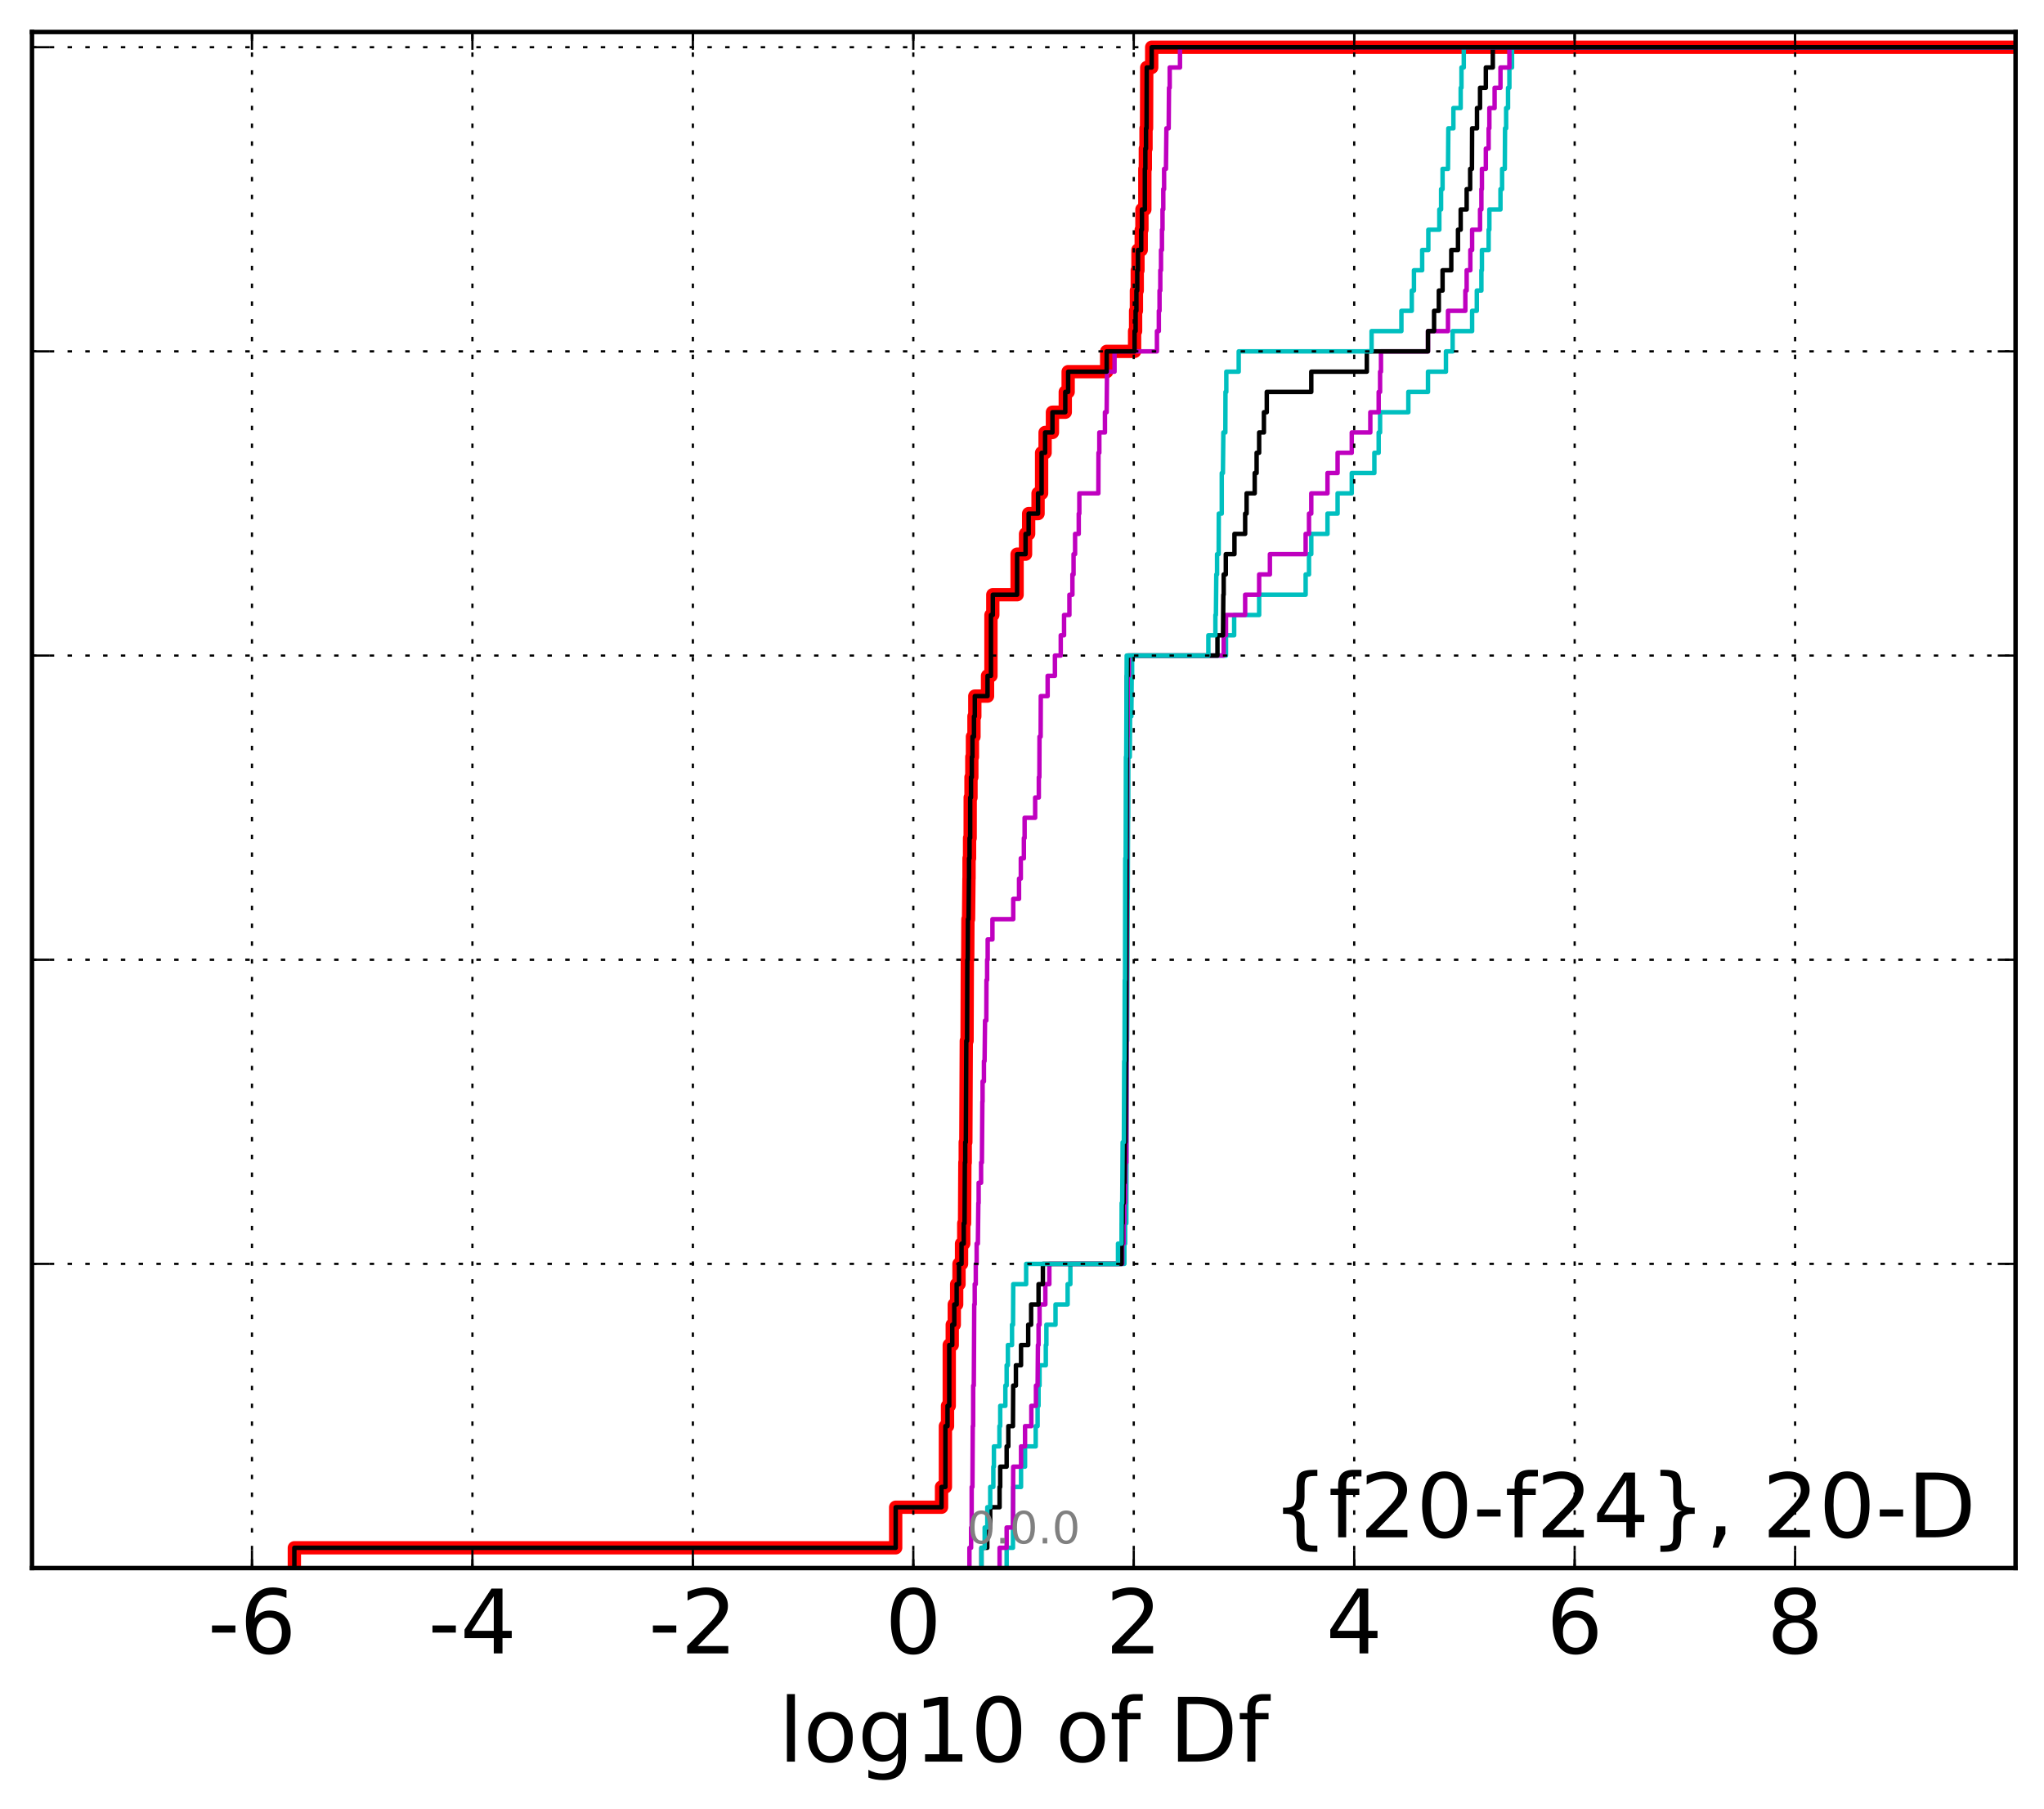 <?xml version="1.0" encoding="utf-8" standalone="no"?>
<!DOCTYPE svg PUBLIC "-//W3C//DTD SVG 1.1//EN"
  "http://www.w3.org/Graphics/SVG/1.1/DTD/svg11.dtd">
<!-- Created with matplotlib (http://matplotlib.org/) -->
<svg height="407pt" version="1.1" viewBox="0 0 460 407" width="460pt" xmlns="http://www.w3.org/2000/svg" xmlns:xlink="http://www.w3.org/1999/xlink">
 <defs>
  <style type="text/css">
*{stroke-linecap:butt;stroke-linejoin:round;stroke-miterlimit:100000;}
  </style>
 </defs>
 <g id="figure_1">
  <g id="patch_1">
   <path d="M 0 407.712 
L 460.8 407.712 
L 460.8 0 
L 0 0 
z
" style="fill:#ffffff;"/>
  </g>
  <g id="axes_1">
   <g id="patch_2">
    <path d="M 7.2 352.8 
L 453.6 352.8 
L 453.6 7.2 
L 7.2 7.2 
z
" style="fill:#ffffff;"/>
   </g>
   <g id="line2d_1">
    <path clip-path="url(#p44a73c6974)" d="M 66.244 352.8 
L 66.244 348.238 
L 201.572 348.238 
L 201.572 339.113 
L 211.891 339.113 
L 211.891 334.55 
L 212.763 334.55 
L 212.763 320.863 
L 213.239 320.863 
L 213.239 316.301 
L 213.629 316.301 
L 213.629 302.614 
L 214.304 302.614 
L 214.304 298.051 
L 214.759 298.051 
L 214.759 293.489 
L 215.295 293.489 
L 215.295 288.927 
L 215.824 288.927 
L 215.824 284.364 
L 216.394 284.364 
L 216.394 279.802 
L 216.891 279.802 
L 216.891 275.24 
L 217.071 275.24 
L 217.143 261.552 
L 217.225 261.552 
L 217.225 256.99 
L 217.36 256.99 
L 217.464 234.178 
L 217.635 234.178 
L 217.699 215.929 
L 217.787 215.929 
L 217.834 206.804 
L 217.969 206.804 
L 218.061 197.679 
L 218.082 197.679 
L 218.082 193.117 
L 218.198 193.117 
L 218.198 188.554 
L 218.334 188.554 
L 218.343 179.43 
L 218.523 179.43 
L 218.523 174.867 
L 218.709 174.867 
L 218.709 170.305 
L 218.848 170.305 
L 218.848 165.743 
L 219.191 165.743 
L 219.191 161.18 
L 219.38 161.18 
L 219.38 156.618 
L 222.244 156.618 
L 222.244 152.055 
L 223.013 152.055 
L 223.014 138.368 
L 223.431 138.368 
L 223.431 133.806 
L 228.899 133.806 
L 228.899 124.681 
L 230.799 124.681 
L 230.799 120.119 
L 231.496 120.119 
L 231.496 115.556 
L 233.613 115.556 
L 233.613 110.994 
L 234.412 110.994 
L 234.412 101.869 
L 235.197 101.869 
L 235.197 97.307 
L 236.85 97.307 
L 236.85 92.745 
L 239.738 92.745 
L 239.738 88.182 
L 240.387 88.182 
L 240.387 83.62 
L 249.058 83.62 
L 249.058 79.057 
L 255.338 79.057 
L 255.338 74.495 
L 255.565 74.495 
L 255.565 69.933 
L 255.746 69.933 
L 255.746 65.37 
L 255.937 65.37 
L 255.937 60.808 
L 256.1 60.808 
L 256.1 56.246 
L 256.829 56.246 
L 256.829 51.683 
L 256.991 51.683 
L 256.991 47.121 
L 257.643 47.121 
L 257.647 37.996 
L 257.755 37.996 
L 257.755 33.434 
L 257.911 33.434 
L 257.911 28.871 
L 258.032 28.871 
L 258.072 15.184 
L 259.189 15.184 
L 259.189 10.622 
L 259.189 10.622 
L 453.6 10.622 
L 453.6 10.622 
" style="fill:none;stroke:#ff0000;stroke-linecap:square;stroke-width:3.0;"/>
   </g>
   <g id="line2d_2">
    <path clip-path="url(#p44a73c6974)" d="M 226.543 352.8 
L 226.543 348.238 
L 227.965 348.238 
L 228.02 334.55 
L 229.783 334.55 
L 229.783 329.988 
L 230.685 329.988 
L 230.685 325.426 
L 233.084 325.426 
L 233.084 320.863 
L 233.511 320.863 
L 233.511 316.301 
L 233.726 316.301 
L 233.726 311.739 
L 233.951 311.739 
L 233.951 307.176 
L 235.358 307.176 
L 235.358 302.614 
L 235.49 302.614 
L 235.49 298.051 
L 237.544 298.051 
L 237.544 293.489 
L 240.269 293.489 
L 240.269 288.927 
L 240.884 288.927 
L 240.884 284.364 
L 253.04 284.364 
L 253.04 279.802 
L 253.21 279.802 
L 253.21 275.24 
L 253.478 275.24 
L 253.564 234.178 
L 253.66 234.178 
L 253.771 202.242 
L 253.793 202.242 
L 253.869 183.992 
L 253.908 183.992 
L 253.93 170.305 
L 254.257 170.305 
L 254.325 161.18 
L 254.611 161.18 
L 254.688 152.055 
L 254.783 152.055 
L 254.783 147.493 
L 275.912 147.493 
L 275.912 142.931 
L 277.749 142.931 
L 277.749 138.368 
L 283.369 138.368 
L 283.369 133.806 
L 293.833 133.806 
L 293.833 129.244 
L 294.59 129.244 
L 294.59 124.681 
L 295.102 124.681 
L 295.102 120.119 
L 298.753 120.119 
L 298.753 115.556 
L 301.023 115.556 
L 301.023 110.994 
L 304.213 110.994 
L 304.213 106.432 
L 309.299 106.432 
L 309.299 101.869 
L 310.269 101.869 
L 310.269 97.307 
L 310.587 97.307 
L 310.587 92.745 
L 316.945 92.745 
L 316.945 88.182 
L 321.367 88.182 
L 321.367 83.62 
L 325.408 83.62 
L 325.408 79.057 
L 326.915 79.057 
L 326.915 74.495 
L 331.298 74.495 
L 331.298 69.933 
L 332.354 69.933 
L 332.354 65.37 
L 333.387 65.37 
L 333.387 60.808 
L 333.505 60.808 
L 333.505 56.246 
L 335.016 56.246 
L 335.016 51.683 
L 335.18 51.683 
L 335.18 47.121 
L 337.681 47.121 
L 337.681 42.558 
L 338.046 42.558 
L 338.046 37.996 
L 338.655 37.996 
L 338.71 28.871 
L 338.955 28.871 
L 338.955 24.309 
L 339.384 24.309 
L 339.384 19.747 
L 339.687 19.747 
L 339.687 15.184 
L 340.281 15.184 
L 340.281 10.622 
L 340.281 10.622 
L 453.6 10.622 
L 453.6 10.622 
" style="fill:none;stroke:#00bfbf;stroke-linecap:square;"/>
   </g>
   <g id="line2d_3">
    <path clip-path="url(#p44a73c6974)" d="M 224.957 352.8 
L 224.957 348.238 
L 226.543 348.238 
L 226.543 343.675 
L 227.965 343.675 
L 228.02 329.988 
L 229.783 329.988 
L 229.783 325.426 
L 230.685 325.426 
L 230.685 320.863 
L 232.1 320.863 
L 232.1 316.301 
L 233.138 316.301 
L 233.138 311.739 
L 233.511 311.739 
L 233.584 302.614 
L 233.726 302.614 
L 233.726 298.051 
L 233.951 298.051 
L 233.951 293.489 
L 235.255 293.489 
L 235.255 288.927 
L 236.155 288.927 
L 236.155 284.364 
L 252.552 284.364 
L 252.552 279.802 
L 252.877 279.802 
L 252.877 275.24 
L 253.04 275.24 
L 253.04 270.677 
L 253.21 270.677 
L 253.282 261.552 
L 253.478 261.552 
L 253.582 206.804 
L 253.596 206.804 
L 253.704 165.743 
L 253.748 165.743 
L 253.787 152.055 
L 254.047 152.055 
L 254.047 147.493 
L 275.389 147.493 
L 275.389 142.931 
L 275.912 142.931 
L 275.912 138.368 
L 280.221 138.368 
L 280.221 133.806 
L 283.369 133.806 
L 283.369 129.244 
L 285.788 129.244 
L 285.788 124.681 
L 293.833 124.681 
L 293.833 120.119 
L 294.59 120.119 
L 294.59 115.556 
L 295.102 115.556 
L 295.102 110.994 
L 298.753 110.994 
L 298.753 106.432 
L 301.023 106.432 
L 301.023 101.869 
L 304.213 101.869 
L 304.213 97.307 
L 308.39 97.307 
L 308.39 92.745 
L 310.269 92.745 
L 310.269 88.182 
L 310.587 88.182 
L 310.587 83.62 
L 310.789 83.62 
L 310.789 79.057 
L 321.367 79.057 
L 321.367 74.495 
L 325.87 74.495 
L 325.87 69.933 
L 329.775 69.933 
L 329.775 65.37 
L 330.071 65.37 
L 330.071 60.808 
L 330.897 60.808 
L 330.897 56.246 
L 331.298 56.246 
L 331.298 51.683 
L 333.081 51.683 
L 333.081 47.121 
L 333.387 47.121 
L 333.387 42.558 
L 333.505 42.558 
L 333.505 37.996 
L 334.386 37.996 
L 334.386 33.434 
L 335.016 33.434 
L 335.016 28.871 
L 335.18 28.871 
L 335.18 24.309 
L 336.361 24.309 
L 336.361 19.747 
L 337.681 19.747 
L 337.681 15.184 
L 339.687 15.184 
L 339.687 10.622 
L 339.687 10.622 
L 453.6 10.622 
L 453.6 10.622 
" style="fill:none;stroke:#bf00bf;stroke-linecap:square;"/>
   </g>
   <g id="line2d_4">
    <path clip-path="url(#p44a73c6974)" d="M 220.879 352.8 
L 220.879 348.238 
L 222.192 348.238 
L 222.192 343.675 
L 222.848 343.675 
L 222.848 339.113 
L 224.957 339.113 
L 224.957 334.55 
L 225.101 334.55 
L 225.101 329.988 
L 226.543 329.988 
L 226.543 325.426 
L 226.926 325.426 
L 226.926 320.863 
L 227.965 320.863 
L 228.02 311.739 
L 228.629 311.739 
L 228.629 307.176 
L 229.783 307.176 
L 229.783 302.614 
L 231.398 302.614 
L 231.398 298.051 
L 232.054 298.051 
L 232.054 293.489 
L 233.726 293.489 
L 233.726 288.927 
L 234.701 288.927 
L 234.701 284.364 
L 252.401 284.364 
L 252.401 279.802 
L 252.552 279.802 
L 252.552 275.24 
L 252.67 275.24 
L 252.67 270.677 
L 252.877 270.677 
L 252.877 266.115 
L 253.04 266.115 
L 253.143 256.99 
L 253.27 256.99 
L 253.377 238.741 
L 253.434 238.741 
L 253.54 188.554 
L 253.547 188.554 
L 253.604 152.055 
L 253.774 152.055 
L 253.774 147.493 
L 273.988 147.493 
L 273.988 142.931 
L 275.237 142.931 
L 275.314 133.806 
L 275.389 133.806 
L 275.389 129.244 
L 275.867 129.244 
L 275.867 124.681 
L 277.811 124.681 
L 277.811 120.119 
L 280.221 120.119 
L 280.221 115.556 
L 280.546 115.556 
L 280.546 110.994 
L 282.37 110.994 
L 282.37 106.432 
L 282.799 106.432 
L 282.799 101.869 
L 283.369 101.869 
L 283.369 97.307 
L 284.443 97.307 
L 284.443 92.745 
L 285.085 92.745 
L 285.085 88.182 
L 295.102 88.182 
L 295.102 83.62 
L 307.6 83.62 
L 307.6 79.057 
L 321.367 79.057 
L 321.367 74.495 
L 322.736 74.495 
L 322.736 69.933 
L 323.807 69.933 
L 323.807 65.37 
L 324.648 65.37 
L 324.648 60.808 
L 326.607 60.808 
L 326.607 56.246 
L 328.118 56.246 
L 328.118 51.683 
L 328.726 51.683 
L 328.726 47.121 
L 330.071 47.121 
L 330.071 42.558 
L 330.857 42.558 
L 330.857 37.996 
L 331.259 37.996 
L 331.298 28.871 
L 332.395 28.871 
L 332.395 24.309 
L 333.081 24.309 
L 333.081 19.747 
L 334.386 19.747 
L 334.386 15.184 
L 335.956 15.184 
L 335.956 10.622 
L 335.956 10.622 
L 453.6 10.622 
L 453.6 10.622 
" style="fill:none;stroke:#000000;stroke-linecap:square;"/>
   </g>
   <g id="line2d_5">
    <path clip-path="url(#p44a73c6974)" d="M 220.879 352.8 
L 220.879 348.238 
L 221.6 348.238 
L 221.6 343.675 
L 222.192 343.675 
L 222.192 339.113 
L 222.848 339.113 
L 222.848 334.55 
L 223.549 334.55 
L 223.549 329.988 
L 223.68 329.988 
L 223.68 325.426 
L 224.919 325.426 
L 224.919 320.863 
L 225.101 320.863 
L 225.101 316.301 
L 226.258 316.301 
L 226.258 311.739 
L 226.543 311.739 
L 226.543 307.176 
L 226.823 307.176 
L 226.823 302.614 
L 227.756 302.614 
L 227.756 298.051 
L 227.983 298.051 
L 228.031 288.927 
L 230.933 288.927 
L 230.933 284.364 
L 251.604 284.364 
L 251.604 279.802 
L 252.401 279.802 
L 252.428 270.677 
L 252.552 270.677 
L 252.649 256.99 
L 252.924 256.99 
L 253.001 238.741 
L 253.065 238.741 
L 253.123 220.491 
L 253.182 220.491 
L 253.24 193.117 
L 253.332 193.117 
L 253.384 170.305 
L 253.456 170.305 
L 253.559 147.493 
L 271.94 147.493 
L 271.94 142.931 
L 273.525 142.931 
L 273.525 138.368 
L 273.639 138.368 
L 273.728 129.244 
L 273.9 129.244 
L 273.9 124.681 
L 274.259 124.681 
L 274.288 115.556 
L 274.954 115.556 
L 274.955 106.432 
L 275.218 106.432 
L 275.314 97.307 
L 275.763 97.307 
L 275.794 88.182 
L 275.98 88.182 
L 275.98 83.62 
L 278.768 83.62 
L 278.768 79.057 
L 308.673 79.057 
L 308.673 74.495 
L 315.385 74.495 
L 315.385 69.933 
L 317.72 69.933 
L 317.72 65.37 
L 318.209 65.37 
L 318.209 60.808 
L 320.056 60.808 
L 320.056 56.246 
L 321.446 56.246 
L 321.446 51.683 
L 323.919 51.683 
L 323.919 47.121 
L 324.315 47.121 
L 324.315 42.558 
L 324.648 42.558 
L 324.648 37.996 
L 325.873 37.996 
L 325.945 28.871 
L 327.085 28.871 
L 327.085 24.309 
L 328.726 24.309 
L 328.726 19.747 
L 328.903 19.747 
L 328.903 15.184 
L 329.422 15.184 
L 329.422 10.622 
L 329.422 10.622 
L 453.6 10.622 
L 453.6 10.622 
" style="fill:none;stroke:#00bfbf;stroke-linecap:square;"/>
   </g>
   <g id="line2d_6">
    <path clip-path="url(#p44a73c6974)" d="M 218.168 352.8 
L 218.168 348.238 
L 218.544 348.238 
L 218.544 343.675 
L 218.673 343.675 
L 218.677 334.55 
L 218.848 334.55 
L 218.918 320.863 
L 219.002 320.863 
L 219.016 311.739 
L 219.154 311.739 
L 219.251 293.489 
L 219.36 293.489 
L 219.36 288.927 
L 219.597 288.927 
L 219.597 284.364 
L 219.793 284.364 
L 219.793 279.802 
L 220.068 279.802 
L 220.175 270.677 
L 220.243 270.677 
L 220.243 266.115 
L 220.793 266.115 
L 220.793 261.552 
L 220.975 261.552 
L 221.082 247.865 
L 221.129 247.865 
L 221.129 243.303 
L 221.433 243.303 
L 221.433 238.741 
L 221.577 238.741 
L 221.683 229.616 
L 221.97 229.616 
L 222.003 220.491 
L 222.152 220.491 
L 222.152 215.929 
L 222.275 215.929 
L 222.275 211.366 
L 223.346 211.366 
L 223.346 206.804 
L 228.031 206.804 
L 228.031 202.242 
L 229.332 202.242 
L 229.332 197.679 
L 229.733 197.679 
L 229.733 193.117 
L 230.421 193.117 
L 230.421 188.554 
L 230.588 188.554 
L 230.588 183.992 
L 232.961 183.992 
L 232.961 179.43 
L 233.786 179.43 
L 233.786 174.867 
L 233.909 174.867 
L 233.937 165.743 
L 234.196 165.743 
L 234.23 156.618 
L 235.771 156.618 
L 235.771 152.055 
L 237.407 152.055 
L 237.407 147.493 
L 238.719 147.493 
L 238.719 142.931 
L 239.465 142.931 
L 239.465 138.368 
L 240.67 138.368 
L 240.67 133.806 
L 241.346 133.806 
L 241.346 129.244 
L 241.603 129.244 
L 241.603 124.681 
L 241.946 124.681 
L 241.946 120.119 
L 242.77 120.119 
L 242.77 115.556 
L 242.903 115.556 
L 242.903 110.994 
L 247.185 110.994 
L 247.212 101.869 
L 247.403 101.869 
L 247.403 97.307 
L 248.666 97.307 
L 248.666 92.745 
L 249.049 92.745 
L 249.136 83.62 
L 250.824 83.62 
L 250.824 79.057 
L 260.368 79.057 
L 260.368 74.495 
L 260.794 74.495 
L 260.794 69.933 
L 260.954 69.933 
L 260.954 65.37 
L 261.126 65.37 
L 261.126 60.808 
L 261.286 60.808 
L 261.286 56.246 
L 261.498 56.246 
L 261.498 51.683 
L 261.625 51.683 
L 261.625 47.121 
L 261.795 47.121 
L 261.795 42.558 
L 261.981 42.558 
L 261.981 37.996 
L 262.396 37.996 
L 262.501 28.871 
L 263.011 28.871 
L 263.083 19.747 
L 263.238 19.747 
L 263.238 15.184 
L 265.556 15.184 
L 265.556 10.622 
L 265.556 10.622 
L 453.6 10.622 
L 453.6 10.622 
" style="fill:none;stroke:#bf00bf;stroke-linecap:square;"/>
   </g>
   <g id="line2d_7">
    <path clip-path="url(#p44a73c6974)" d="M 66.244 352.8 
L 66.244 348.238 
L 201.572 348.238 
L 201.572 339.113 
L 211.891 339.113 
L 211.891 334.55 
L 212.763 334.55 
L 212.763 320.863 
L 213.239 320.863 
L 213.239 316.301 
L 213.629 316.301 
L 213.629 302.614 
L 214.304 302.614 
L 214.304 298.051 
L 214.759 298.051 
L 214.759 293.489 
L 215.295 293.489 
L 215.295 288.927 
L 215.824 288.927 
L 215.824 284.364 
L 216.394 284.364 
L 216.394 279.802 
L 216.891 279.802 
L 216.891 275.24 
L 217.071 275.24 
L 217.143 261.552 
L 217.225 261.552 
L 217.225 256.99 
L 217.36 256.99 
L 217.464 234.178 
L 217.635 234.178 
L 217.699 215.929 
L 217.787 215.929 
L 217.834 206.804 
L 217.969 206.804 
L 218.061 197.679 
L 218.082 197.679 
L 218.082 193.117 
L 218.198 193.117 
L 218.198 188.554 
L 218.334 188.554 
L 218.343 179.43 
L 218.523 179.43 
L 218.523 174.867 
L 218.709 174.867 
L 218.709 170.305 
L 218.848 170.305 
L 218.848 165.743 
L 219.191 165.743 
L 219.191 161.18 
L 219.38 161.18 
L 219.38 156.618 
L 222.244 156.618 
L 222.244 152.055 
L 223.013 152.055 
L 223.014 138.368 
L 223.431 138.368 
L 223.431 133.806 
L 228.899 133.806 
L 228.899 124.681 
L 230.799 124.681 
L 230.799 120.119 
L 231.496 120.119 
L 231.496 115.556 
L 233.613 115.556 
L 233.613 110.994 
L 234.412 110.994 
L 234.412 101.869 
L 235.197 101.869 
L 235.197 97.307 
L 236.85 97.307 
L 236.85 92.745 
L 239.738 92.745 
L 239.738 88.182 
L 240.387 88.182 
L 240.387 83.62 
L 249.058 83.62 
L 249.058 79.057 
L 255.338 79.057 
L 255.338 74.495 
L 255.565 74.495 
L 255.565 69.933 
L 255.746 69.933 
L 255.746 65.37 
L 255.937 65.37 
L 255.937 60.808 
L 256.1 60.808 
L 256.1 56.246 
L 256.829 56.246 
L 256.829 51.683 
L 256.991 51.683 
L 256.991 47.121 
L 257.643 47.121 
L 257.647 37.996 
L 257.755 37.996 
L 257.755 33.434 
L 257.911 33.434 
L 257.911 28.871 
L 258.032 28.871 
L 258.072 15.184 
L 259.189 15.184 
L 259.189 10.622 
L 259.189 10.622 
L 453.6 10.622 
L 453.6 10.622 
" style="fill:none;stroke:#000000;stroke-linecap:square;"/>
   </g>
   <g id="patch_3">
    <path d="M 7.2 7.2 
L 453.6 7.2 
" style="fill:none;stroke:#000000;stroke-linecap:square;stroke-linejoin:miter;"/>
   </g>
   <g id="patch_4">
    <path d="M 453.6 352.8 
L 453.6 7.2 
" style="fill:none;stroke:#000000;stroke-linecap:square;stroke-linejoin:miter;"/>
   </g>
   <g id="patch_5">
    <path d="M 7.2 352.8 
L 453.6 352.8 
" style="fill:none;stroke:#000000;stroke-linecap:square;stroke-linejoin:miter;"/>
   </g>
   <g id="patch_6">
    <path d="M 7.2 352.8 
L 7.2 7.2 
" style="fill:none;stroke:#000000;stroke-linecap:square;stroke-linejoin:miter;"/>
   </g>
   <g id="matplotlib.axis_1">
    <g id="xtick_1"/>
    <g id="xtick_2">
     <g id="line2d_8">
      <path clip-path="url(#p44a73c6974)" d="M 56.705 352.8 
L 56.705 7.2 
" style="fill:none;stroke:#000000;stroke-dasharray:1,3;stroke-dashoffset:0.0;stroke-width:0.5;"/>
     </g>
     <g id="line2d_9">
      <defs>
       <path d="M 0 0 
L 0 -4 
" id="m70f11f0ea7" style="stroke:#000000;stroke-width:0.5;"/>
      </defs>
      <g>
       <use style="stroke:#000000;stroke-width:0.5;" x="56.705" xlink:href="#m70f11f0ea7" y="352.8"/>
      </g>
     </g>
     <g id="line2d_10">
      <defs>
       <path d="M 0 0 
L 0 4 
" id="mdf814f117e" style="stroke:#000000;stroke-width:0.5;"/>
      </defs>
      <g>
       <use style="stroke:#000000;stroke-width:0.5;" x="56.705" xlink:href="#mdf814f117e" y="7.2"/>
      </g>
     </g>
     <g id="text_1">
      <!-- -6 -->
      <defs>
       <path d="M 33.016 40.375 
Q 26.375 40.375 22.484 35.828 
Q 18.609 31.297 18.609 23.391 
Q 18.609 15.531 22.484 10.953 
Q 26.375 6.391 33.016 6.391 
Q 39.656 6.391 43.531 10.953 
Q 47.406 15.531 47.406 23.391 
Q 47.406 31.297 43.531 35.828 
Q 39.656 40.375 33.016 40.375 
M 52.594 71.297 
L 52.594 62.312 
Q 48.875 64.062 45.094 64.984 
Q 41.312 65.922 37.594 65.922 
Q 27.828 65.922 22.672 59.328 
Q 17.531 52.734 16.797 39.406 
Q 19.672 43.656 24.016 45.922 
Q 28.375 48.188 33.594 48.188 
Q 44.578 48.188 50.953 41.516 
Q 57.328 34.859 57.328 23.391 
Q 57.328 12.156 50.688 5.359 
Q 44.047 -1.422 33.016 -1.422 
Q 20.359 -1.422 13.672 8.266 
Q 6.984 17.969 6.984 36.375 
Q 6.984 53.656 15.188 63.938 
Q 23.391 74.219 37.203 74.219 
Q 40.922 74.219 44.703 73.484 
Q 48.484 72.75 52.594 71.297 
" id="BitstreamVeraSans-Roman-36"/>
       <path d="M 4.891 31.391 
L 31.203 31.391 
L 31.203 23.391 
L 4.891 23.391 
z
" id="BitstreamVeraSans-Roman-2d"/>
      </defs>
      <g transform="translate(46.734 371.997)scale(0.2 -0.2)">
       <use xlink:href="#BitstreamVeraSans-Roman-2d"/>
       <use x="36.084" xlink:href="#BitstreamVeraSans-Roman-36"/>
      </g>
     </g>
    </g>
    <g id="xtick_3">
     <g id="line2d_11">
      <path clip-path="url(#p44a73c6974)" d="M 106.317 352.8 
L 106.317 7.2 
" style="fill:none;stroke:#000000;stroke-dasharray:1,3;stroke-dashoffset:0.0;stroke-width:0.5;"/>
     </g>
     <g id="line2d_12">
      <g>
       <use style="stroke:#000000;stroke-width:0.5;" x="106.317" xlink:href="#m70f11f0ea7" y="352.8"/>
      </g>
     </g>
     <g id="line2d_13">
      <g>
       <use style="stroke:#000000;stroke-width:0.5;" x="106.317" xlink:href="#mdf814f117e" y="7.2"/>
      </g>
     </g>
     <g id="text_2">
      <!-- -4 -->
      <defs>
       <path d="M 37.797 64.312 
L 12.891 25.391 
L 37.797 25.391 
z
M 35.203 72.906 
L 47.609 72.906 
L 47.609 25.391 
L 58.016 25.391 
L 58.016 17.188 
L 47.609 17.188 
L 47.609 0 
L 37.797 0 
L 37.797 17.188 
L 4.891 17.188 
L 4.891 26.703 
z
" id="BitstreamVeraSans-Roman-34"/>
      </defs>
      <g transform="translate(96.346 371.997)scale(0.2 -0.2)">
       <use xlink:href="#BitstreamVeraSans-Roman-2d"/>
       <use x="36.084" xlink:href="#BitstreamVeraSans-Roman-34"/>
      </g>
     </g>
    </g>
    <g id="xtick_4">
     <g id="line2d_14">
      <path clip-path="url(#p44a73c6974)" d="M 155.929 352.8 
L 155.929 7.2 
" style="fill:none;stroke:#000000;stroke-dasharray:1,3;stroke-dashoffset:0.0;stroke-width:0.5;"/>
     </g>
     <g id="line2d_15">
      <g>
       <use style="stroke:#000000;stroke-width:0.5;" x="155.929" xlink:href="#m70f11f0ea7" y="352.8"/>
      </g>
     </g>
     <g id="line2d_16">
      <g>
       <use style="stroke:#000000;stroke-width:0.5;" x="155.929" xlink:href="#mdf814f117e" y="7.2"/>
      </g>
     </g>
     <g id="text_3">
      <!-- -2 -->
      <defs>
       <path d="M 19.188 8.297 
L 53.609 8.297 
L 53.609 0 
L 7.328 0 
L 7.328 8.297 
Q 12.938 14.109 22.625 23.891 
Q 32.328 33.688 34.812 36.531 
Q 39.547 41.844 41.422 45.531 
Q 43.312 49.219 43.312 52.781 
Q 43.312 58.594 39.234 62.25 
Q 35.156 65.922 28.609 65.922 
Q 23.969 65.922 18.812 64.312 
Q 13.672 62.703 7.812 59.422 
L 7.812 69.391 
Q 13.766 71.781 18.938 73 
Q 24.125 74.219 28.422 74.219 
Q 39.75 74.219 46.484 68.547 
Q 53.219 62.891 53.219 53.422 
Q 53.219 48.922 51.531 44.891 
Q 49.859 40.875 45.406 35.406 
Q 44.188 33.984 37.641 27.219 
Q 31.109 20.453 19.188 8.297 
" id="BitstreamVeraSans-Roman-32"/>
      </defs>
      <g transform="translate(145.958 371.997)scale(0.2 -0.2)">
       <use xlink:href="#BitstreamVeraSans-Roman-2d"/>
       <use x="36.084" xlink:href="#BitstreamVeraSans-Roman-32"/>
      </g>
     </g>
    </g>
    <g id="xtick_5">
     <g id="line2d_17">
      <path clip-path="url(#p44a73c6974)" d="M 205.54 352.8 
L 205.54 7.2 
" style="fill:none;stroke:#000000;stroke-dasharray:1,3;stroke-dashoffset:0.0;stroke-width:0.5;"/>
     </g>
     <g id="line2d_18">
      <g>
       <use style="stroke:#000000;stroke-width:0.5;" x="205.54" xlink:href="#m70f11f0ea7" y="352.8"/>
      </g>
     </g>
     <g id="line2d_19">
      <g>
       <use style="stroke:#000000;stroke-width:0.5;" x="205.54" xlink:href="#mdf814f117e" y="7.2"/>
      </g>
     </g>
     <g id="text_4">
      <!-- 0 -->
      <defs>
       <path d="M 31.781 66.406 
Q 24.172 66.406 20.328 58.906 
Q 16.5 51.422 16.5 36.375 
Q 16.5 21.391 20.328 13.891 
Q 24.172 6.391 31.781 6.391 
Q 39.453 6.391 43.281 13.891 
Q 47.125 21.391 47.125 36.375 
Q 47.125 51.422 43.281 58.906 
Q 39.453 66.406 31.781 66.406 
M 31.781 74.219 
Q 44.047 74.219 50.516 64.516 
Q 56.984 54.828 56.984 36.375 
Q 56.984 17.969 50.516 8.266 
Q 44.047 -1.422 31.781 -1.422 
Q 19.531 -1.422 13.062 8.266 
Q 6.594 17.969 6.594 36.375 
Q 6.594 54.828 13.062 64.516 
Q 19.531 74.219 31.781 74.219 
" id="BitstreamVeraSans-Roman-30"/>
      </defs>
      <g transform="translate(199.178 371.997)scale(0.2 -0.2)">
       <use xlink:href="#BitstreamVeraSans-Roman-30"/>
      </g>
     </g>
    </g>
    <g id="xtick_6">
     <g id="line2d_20">
      <path clip-path="url(#p44a73c6974)" d="M 255.152 352.8 
L 255.152 7.2 
" style="fill:none;stroke:#000000;stroke-dasharray:1,3;stroke-dashoffset:0.0;stroke-width:0.5;"/>
     </g>
     <g id="line2d_21">
      <g>
       <use style="stroke:#000000;stroke-width:0.5;" x="255.152" xlink:href="#m70f11f0ea7" y="352.8"/>
      </g>
     </g>
     <g id="line2d_22">
      <g>
       <use style="stroke:#000000;stroke-width:0.5;" x="255.152" xlink:href="#mdf814f117e" y="7.2"/>
      </g>
     </g>
     <g id="text_5">
      <!-- 2 -->
      <g transform="translate(248.79 371.997)scale(0.2 -0.2)">
       <use xlink:href="#BitstreamVeraSans-Roman-32"/>
      </g>
     </g>
    </g>
    <g id="xtick_7">
     <g id="line2d_23">
      <path clip-path="url(#p44a73c6974)" d="M 304.764 352.8 
L 304.764 7.2 
" style="fill:none;stroke:#000000;stroke-dasharray:1,3;stroke-dashoffset:0.0;stroke-width:0.5;"/>
     </g>
     <g id="line2d_24">
      <g>
       <use style="stroke:#000000;stroke-width:0.5;" x="304.764" xlink:href="#m70f11f0ea7" y="352.8"/>
      </g>
     </g>
     <g id="line2d_25">
      <g>
       <use style="stroke:#000000;stroke-width:0.5;" x="304.764" xlink:href="#mdf814f117e" y="7.2"/>
      </g>
     </g>
     <g id="text_6">
      <!-- 4 -->
      <g transform="translate(298.402 371.997)scale(0.2 -0.2)">
       <use xlink:href="#BitstreamVeraSans-Roman-34"/>
      </g>
     </g>
    </g>
    <g id="xtick_8">
     <g id="line2d_26">
      <path clip-path="url(#p44a73c6974)" d="M 354.376 352.8 
L 354.376 7.2 
" style="fill:none;stroke:#000000;stroke-dasharray:1,3;stroke-dashoffset:0.0;stroke-width:0.5;"/>
     </g>
     <g id="line2d_27">
      <g>
       <use style="stroke:#000000;stroke-width:0.5;" x="354.376" xlink:href="#m70f11f0ea7" y="352.8"/>
      </g>
     </g>
     <g id="line2d_28">
      <g>
       <use style="stroke:#000000;stroke-width:0.5;" x="354.376" xlink:href="#mdf814f117e" y="7.2"/>
      </g>
     </g>
     <g id="text_7">
      <!-- 6 -->
      <g transform="translate(348.014 371.997)scale(0.2 -0.2)">
       <use xlink:href="#BitstreamVeraSans-Roman-36"/>
      </g>
     </g>
    </g>
    <g id="xtick_9">
     <g id="line2d_29">
      <path clip-path="url(#p44a73c6974)" d="M 403.988 352.8 
L 403.988 7.2 
" style="fill:none;stroke:#000000;stroke-dasharray:1,3;stroke-dashoffset:0.0;stroke-width:0.5;"/>
     </g>
     <g id="line2d_30">
      <g>
       <use style="stroke:#000000;stroke-width:0.5;" x="403.988" xlink:href="#m70f11f0ea7" y="352.8"/>
      </g>
     </g>
     <g id="line2d_31">
      <g>
       <use style="stroke:#000000;stroke-width:0.5;" x="403.988" xlink:href="#mdf814f117e" y="7.2"/>
      </g>
     </g>
     <g id="text_8">
      <!-- 8 -->
      <defs>
       <path d="M 31.781 34.625 
Q 24.75 34.625 20.719 30.859 
Q 16.703 27.094 16.703 20.516 
Q 16.703 13.922 20.719 10.156 
Q 24.75 6.391 31.781 6.391 
Q 38.812 6.391 42.859 10.172 
Q 46.922 13.969 46.922 20.516 
Q 46.922 27.094 42.891 30.859 
Q 38.875 34.625 31.781 34.625 
M 21.922 38.812 
Q 15.578 40.375 12.031 44.719 
Q 8.5 49.078 8.5 55.328 
Q 8.5 64.062 14.719 69.141 
Q 20.953 74.219 31.781 74.219 
Q 42.672 74.219 48.875 69.141 
Q 55.078 64.062 55.078 55.328 
Q 55.078 49.078 51.531 44.719 
Q 48 40.375 41.703 38.812 
Q 48.828 37.156 52.797 32.312 
Q 56.781 27.484 56.781 20.516 
Q 56.781 9.906 50.312 4.234 
Q 43.844 -1.422 31.781 -1.422 
Q 19.734 -1.422 13.25 4.234 
Q 6.781 9.906 6.781 20.516 
Q 6.781 27.484 10.781 32.312 
Q 14.797 37.156 21.922 38.812 
M 18.312 54.391 
Q 18.312 48.734 21.844 45.562 
Q 25.391 42.391 31.781 42.391 
Q 38.141 42.391 41.719 45.562 
Q 45.312 48.734 45.312 54.391 
Q 45.312 60.062 41.719 63.234 
Q 38.141 66.406 31.781 66.406 
Q 25.391 66.406 21.844 63.234 
Q 18.312 60.062 18.312 54.391 
" id="BitstreamVeraSans-Roman-38"/>
      </defs>
      <g transform="translate(397.626 371.997)scale(0.2 -0.2)">
       <use xlink:href="#BitstreamVeraSans-Roman-38"/>
      </g>
     </g>
    </g>
    <g id="xtick_10">
     <g id="line2d_32">
      <path clip-path="url(#p44a73c6974)" d="M 453.6 352.8 
L 453.6 7.2 
" style="fill:none;stroke:#000000;stroke-dasharray:1,3;stroke-dashoffset:0.0;stroke-width:0.5;"/>
     </g>
     <g id="line2d_33">
      <g>
       <use style="stroke:#000000;stroke-width:0.5;" x="453.6" xlink:href="#m70f11f0ea7" y="352.8"/>
      </g>
     </g>
     <g id="line2d_34">
      <g>
       <use style="stroke:#000000;stroke-width:0.5;" x="453.6" xlink:href="#mdf814f117e" y="7.2"/>
      </g>
     </g>
    </g>
    <g id="xtick_11"/>
    <g id="xtick_12">
     <g id="line2d_35">
      <defs>
       <path d="M 0 0 
L 0 -2 
" id="mda7172e7fa" style="stroke:#000000;stroke-width:0.5;"/>
      </defs>
      <g>
       <use style="stroke:#000000;stroke-width:0.5;" x="56.705" xlink:href="#mda7172e7fa" y="352.8"/>
      </g>
     </g>
     <g id="line2d_36">
      <defs>
       <path d="M 0 0 
L 0 2 
" id="m172a682706" style="stroke:#000000;stroke-width:0.5;"/>
      </defs>
      <g>
       <use style="stroke:#000000;stroke-width:0.5;" x="56.705" xlink:href="#m172a682706" y="7.2"/>
      </g>
     </g>
    </g>
    <g id="xtick_13">
     <g id="line2d_37">
      <g>
       <use style="stroke:#000000;stroke-width:0.5;" x="106.317" xlink:href="#mda7172e7fa" y="352.8"/>
      </g>
     </g>
     <g id="line2d_38">
      <g>
       <use style="stroke:#000000;stroke-width:0.5;" x="106.317" xlink:href="#m172a682706" y="7.2"/>
      </g>
     </g>
    </g>
    <g id="xtick_14">
     <g id="line2d_39">
      <g>
       <use style="stroke:#000000;stroke-width:0.5;" x="155.929" xlink:href="#mda7172e7fa" y="352.8"/>
      </g>
     </g>
     <g id="line2d_40">
      <g>
       <use style="stroke:#000000;stroke-width:0.5;" x="155.929" xlink:href="#m172a682706" y="7.2"/>
      </g>
     </g>
    </g>
    <g id="xtick_15">
     <g id="line2d_41">
      <g>
       <use style="stroke:#000000;stroke-width:0.5;" x="205.54" xlink:href="#mda7172e7fa" y="352.8"/>
      </g>
     </g>
     <g id="line2d_42">
      <g>
       <use style="stroke:#000000;stroke-width:0.5;" x="205.54" xlink:href="#m172a682706" y="7.2"/>
      </g>
     </g>
    </g>
    <g id="xtick_16">
     <g id="line2d_43">
      <g>
       <use style="stroke:#000000;stroke-width:0.5;" x="255.152" xlink:href="#mda7172e7fa" y="352.8"/>
      </g>
     </g>
     <g id="line2d_44">
      <g>
       <use style="stroke:#000000;stroke-width:0.5;" x="255.152" xlink:href="#m172a682706" y="7.2"/>
      </g>
     </g>
    </g>
    <g id="xtick_17">
     <g id="line2d_45">
      <g>
       <use style="stroke:#000000;stroke-width:0.5;" x="304.764" xlink:href="#mda7172e7fa" y="352.8"/>
      </g>
     </g>
     <g id="line2d_46">
      <g>
       <use style="stroke:#000000;stroke-width:0.5;" x="304.764" xlink:href="#m172a682706" y="7.2"/>
      </g>
     </g>
    </g>
    <g id="xtick_18">
     <g id="line2d_47">
      <g>
       <use style="stroke:#000000;stroke-width:0.5;" x="354.376" xlink:href="#mda7172e7fa" y="352.8"/>
      </g>
     </g>
     <g id="line2d_48">
      <g>
       <use style="stroke:#000000;stroke-width:0.5;" x="354.376" xlink:href="#m172a682706" y="7.2"/>
      </g>
     </g>
    </g>
    <g id="xtick_19">
     <g id="line2d_49">
      <g>
       <use style="stroke:#000000;stroke-width:0.5;" x="403.988" xlink:href="#mda7172e7fa" y="352.8"/>
      </g>
     </g>
     <g id="line2d_50">
      <g>
       <use style="stroke:#000000;stroke-width:0.5;" x="403.988" xlink:href="#m172a682706" y="7.2"/>
      </g>
     </g>
    </g>
    <g id="xtick_20">
     <g id="line2d_51">
      <g>
       <use style="stroke:#000000;stroke-width:0.5;" x="453.6" xlink:href="#mda7172e7fa" y="352.8"/>
      </g>
     </g>
     <g id="line2d_52">
      <g>
       <use style="stroke:#000000;stroke-width:0.5;" x="453.6" xlink:href="#m172a682706" y="7.2"/>
      </g>
     </g>
    </g>
    <g id="text_9">
     <!-- log10 of Df -->
     <defs>
      <path id="BitstreamVeraSans-Roman-20"/>
      <path d="M 12.406 8.297 
L 28.516 8.297 
L 28.516 63.922 
L 10.984 60.406 
L 10.984 69.391 
L 28.422 72.906 
L 38.281 72.906 
L 38.281 8.297 
L 54.391 8.297 
L 54.391 0 
L 12.406 0 
z
" id="BitstreamVeraSans-Roman-31"/>
      <path d="M 30.609 48.391 
Q 23.391 48.391 19.188 42.75 
Q 14.984 37.109 14.984 27.297 
Q 14.984 17.484 19.156 11.844 
Q 23.344 6.203 30.609 6.203 
Q 37.797 6.203 41.984 11.859 
Q 46.188 17.531 46.188 27.297 
Q 46.188 37.016 41.984 42.703 
Q 37.797 48.391 30.609 48.391 
M 30.609 56 
Q 42.328 56 49.016 48.375 
Q 55.719 40.766 55.719 27.297 
Q 55.719 13.875 49.016 6.219 
Q 42.328 -1.422 30.609 -1.422 
Q 18.844 -1.422 12.172 6.219 
Q 5.516 13.875 5.516 27.297 
Q 5.516 40.766 12.172 48.375 
Q 18.844 56 30.609 56 
" id="BitstreamVeraSans-Roman-6f"/>
      <path d="M 9.422 75.984 
L 18.406 75.984 
L 18.406 0 
L 9.422 0 
z
" id="BitstreamVeraSans-Roman-6c"/>
      <path d="M 19.672 64.797 
L 19.672 8.109 
L 31.594 8.109 
Q 46.688 8.109 53.688 14.938 
Q 60.688 21.781 60.688 36.531 
Q 60.688 51.172 53.688 57.984 
Q 46.688 64.797 31.594 64.797 
z
M 9.812 72.906 
L 30.078 72.906 
Q 51.266 72.906 61.172 64.094 
Q 71.094 55.281 71.094 36.531 
Q 71.094 17.672 61.125 8.828 
Q 51.172 0 30.078 0 
L 9.812 0 
z
" id="BitstreamVeraSans-Roman-44"/>
      <path d="M 45.406 27.984 
Q 45.406 37.75 41.375 43.109 
Q 37.359 48.484 30.078 48.484 
Q 22.859 48.484 18.828 43.109 
Q 14.797 37.75 14.797 27.984 
Q 14.797 18.266 18.828 12.891 
Q 22.859 7.516 30.078 7.516 
Q 37.359 7.516 41.375 12.891 
Q 45.406 18.266 45.406 27.984 
M 54.391 6.781 
Q 54.391 -7.172 48.188 -13.984 
Q 42 -20.797 29.203 -20.797 
Q 24.469 -20.797 20.266 -20.094 
Q 16.062 -19.391 12.109 -17.922 
L 12.109 -9.188 
Q 16.062 -11.328 19.922 -12.344 
Q 23.781 -13.375 27.781 -13.375 
Q 36.625 -13.375 41.016 -8.766 
Q 45.406 -4.156 45.406 5.172 
L 45.406 9.625 
Q 42.625 4.781 38.281 2.391 
Q 33.938 0 27.875 0 
Q 17.828 0 11.672 7.656 
Q 5.516 15.328 5.516 27.984 
Q 5.516 40.672 11.672 48.328 
Q 17.828 56 27.875 56 
Q 33.938 56 38.281 53.609 
Q 42.625 51.219 45.406 46.391 
L 45.406 54.688 
L 54.391 54.688 
z
" id="BitstreamVeraSans-Roman-67"/>
      <path d="M 37.109 75.984 
L 37.109 68.5 
L 28.516 68.5 
Q 23.688 68.5 21.797 66.547 
Q 19.922 64.594 19.922 59.516 
L 19.922 54.688 
L 34.719 54.688 
L 34.719 47.703 
L 19.922 47.703 
L 19.922 0 
L 10.891 0 
L 10.891 47.703 
L 2.297 47.703 
L 2.297 54.688 
L 10.891 54.688 
L 10.891 58.5 
Q 10.891 67.625 15.141 71.797 
Q 19.391 75.984 28.609 75.984 
z
" id="BitstreamVeraSans-Roman-66"/>
     </defs>
     <g transform="translate(175.214 396.353)scale(0.2 -0.2)">
      <use xlink:href="#BitstreamVeraSans-Roman-6c"/>
      <use x="27.783" xlink:href="#BitstreamVeraSans-Roman-6f"/>
      <use x="88.965" xlink:href="#BitstreamVeraSans-Roman-67"/>
      <use x="152.441" xlink:href="#BitstreamVeraSans-Roman-31"/>
      <use x="216.064" xlink:href="#BitstreamVeraSans-Roman-30"/>
      <use x="279.688" xlink:href="#BitstreamVeraSans-Roman-20"/>
      <use x="311.475" xlink:href="#BitstreamVeraSans-Roman-6f"/>
      <use x="372.656" xlink:href="#BitstreamVeraSans-Roman-66"/>
      <use x="407.861" xlink:href="#BitstreamVeraSans-Roman-20"/>
      <use x="439.648" xlink:href="#BitstreamVeraSans-Roman-44"/>
      <use x="516.65" xlink:href="#BitstreamVeraSans-Roman-66"/>
     </g>
    </g>
   </g>
   <g id="matplotlib.axis_2">
    <g id="ytick_1">
     <g id="line2d_53">
      <path clip-path="url(#p44a73c6974)" d="M 7.2 352.8 
L 453.6 352.8 
" style="fill:none;stroke:#000000;stroke-dasharray:1,3;stroke-dashoffset:0.0;stroke-width:0.5;"/>
     </g>
     <g id="line2d_54">
      <defs>
       <path d="M 0 0 
L 4 0 
" id="m9b0ae6b135" style="stroke:#000000;stroke-width:0.5;"/>
      </defs>
      <g>
       <use style="stroke:#000000;stroke-width:0.5;" x="7.2" xlink:href="#m9b0ae6b135" y="352.8"/>
      </g>
     </g>
     <g id="line2d_55">
      <defs>
       <path d="M 0 0 
L -4 0 
" id="me9bb8542c5" style="stroke:#000000;stroke-width:0.5;"/>
      </defs>
      <g>
       <use style="stroke:#000000;stroke-width:0.5;" x="453.6" xlink:href="#me9bb8542c5" y="352.8"/>
      </g>
     </g>
    </g>
    <g id="ytick_2">
     <g id="line2d_56">
      <path clip-path="url(#p44a73c6974)" d="M 7.2 284.364 
L 453.6 284.364 
" style="fill:none;stroke:#000000;stroke-dasharray:1,3;stroke-dashoffset:0.0;stroke-width:0.5;"/>
     </g>
     <g id="line2d_57">
      <g>
       <use style="stroke:#000000;stroke-width:0.5;" x="7.2" xlink:href="#m9b0ae6b135" y="284.364"/>
      </g>
     </g>
     <g id="line2d_58">
      <g>
       <use style="stroke:#000000;stroke-width:0.5;" x="453.6" xlink:href="#me9bb8542c5" y="284.364"/>
      </g>
     </g>
    </g>
    <g id="ytick_3">
     <g id="line2d_59">
      <path clip-path="url(#p44a73c6974)" d="M 7.2 215.929 
L 453.6 215.929 
" style="fill:none;stroke:#000000;stroke-dasharray:1,3;stroke-dashoffset:0.0;stroke-width:0.5;"/>
     </g>
     <g id="line2d_60">
      <g>
       <use style="stroke:#000000;stroke-width:0.5;" x="7.2" xlink:href="#m9b0ae6b135" y="215.929"/>
      </g>
     </g>
     <g id="line2d_61">
      <g>
       <use style="stroke:#000000;stroke-width:0.5;" x="453.6" xlink:href="#me9bb8542c5" y="215.929"/>
      </g>
     </g>
    </g>
    <g id="ytick_4">
     <g id="line2d_62">
      <path clip-path="url(#p44a73c6974)" d="M 7.2 147.493 
L 453.6 147.493 
" style="fill:none;stroke:#000000;stroke-dasharray:1,3;stroke-dashoffset:0.0;stroke-width:0.5;"/>
     </g>
     <g id="line2d_63">
      <g>
       <use style="stroke:#000000;stroke-width:0.5;" x="7.2" xlink:href="#m9b0ae6b135" y="147.493"/>
      </g>
     </g>
     <g id="line2d_64">
      <g>
       <use style="stroke:#000000;stroke-width:0.5;" x="453.6" xlink:href="#me9bb8542c5" y="147.493"/>
      </g>
     </g>
    </g>
    <g id="ytick_5">
     <g id="line2d_65">
      <path clip-path="url(#p44a73c6974)" d="M 7.2 79.057 
L 453.6 79.057 
" style="fill:none;stroke:#000000;stroke-dasharray:1,3;stroke-dashoffset:0.0;stroke-width:0.5;"/>
     </g>
     <g id="line2d_66">
      <g>
       <use style="stroke:#000000;stroke-width:0.5;" x="7.2" xlink:href="#m9b0ae6b135" y="79.057"/>
      </g>
     </g>
     <g id="line2d_67">
      <g>
       <use style="stroke:#000000;stroke-width:0.5;" x="453.6" xlink:href="#me9bb8542c5" y="79.057"/>
      </g>
     </g>
    </g>
    <g id="ytick_6">
     <g id="line2d_68">
      <path clip-path="url(#p44a73c6974)" d="M 7.2 10.622 
L 453.6 10.622 
" style="fill:none;stroke:#000000;stroke-dasharray:1,3;stroke-dashoffset:0.0;stroke-width:0.5;"/>
     </g>
     <g id="line2d_69">
      <g>
       <use style="stroke:#000000;stroke-width:0.5;" x="7.2" xlink:href="#m9b0ae6b135" y="10.622"/>
      </g>
     </g>
     <g id="line2d_70">
      <g>
       <use style="stroke:#000000;stroke-width:0.5;" x="453.6" xlink:href="#me9bb8542c5" y="10.622"/>
      </g>
     </g>
    </g>
   </g>
   <g id="text_10">
    <!-- {f20-f24}, 20-D -->
    <defs>
     <path d="M 12.5 -9.281 
L 15.922 -9.281 
Q 22.75 -9.281 24.828 -7.172 
Q 26.906 -5.078 26.906 1.906 
L 26.906 14.016 
Q 26.906 21.625 29.094 25.094 
Q 31.297 28.562 36.719 29.891 
Q 31.297 31.109 29.094 34.562 
Q 26.906 38.031 26.906 45.703 
L 26.906 57.812 
Q 26.906 64.75 24.828 66.875 
Q 22.75 69 15.922 69 
L 12.5 69 
L 12.5 75.984 
L 15.578 75.984 
Q 27.734 75.984 31.812 72.391 
Q 35.891 68.797 35.891 58.016 
L 35.891 46.297 
Q 35.891 39.016 38.516 36.203 
Q 41.156 33.406 48.094 33.406 
L 51.125 33.406 
L 51.125 26.422 
L 48.094 26.422 
Q 41.156 26.422 38.516 23.578 
Q 35.891 20.75 35.891 13.375 
L 35.891 1.703 
Q 35.891 -9.078 31.812 -12.688 
Q 27.734 -16.312 15.578 -16.312 
L 12.5 -16.312 
z
" id="BitstreamVeraSans-Roman-7d"/>
     <path d="M 51.125 -9.281 
L 51.125 -16.312 
L 48.094 -16.312 
Q 35.938 -16.312 31.812 -12.688 
Q 27.688 -9.078 27.688 1.703 
L 27.688 13.375 
Q 27.688 20.75 25.047 23.578 
Q 22.406 26.422 15.484 26.422 
L 12.5 26.422 
L 12.5 33.406 
L 15.484 33.406 
Q 22.469 33.406 25.078 36.203 
Q 27.688 39.016 27.688 46.297 
L 27.688 58.016 
Q 27.688 68.797 31.812 72.391 
Q 35.938 75.984 48.094 75.984 
L 51.125 75.984 
L 51.125 69 
L 47.797 69 
Q 40.922 69 38.812 66.844 
Q 36.719 64.703 36.719 57.812 
L 36.719 45.703 
Q 36.719 38.031 34.5 34.562 
Q 32.281 31.109 26.906 29.891 
Q 32.328 28.562 34.516 25.094 
Q 36.719 21.625 36.719 14.016 
L 36.719 1.906 
Q 36.719 -4.984 38.812 -7.125 
Q 40.922 -9.281 47.797 -9.281 
z
" id="BitstreamVeraSans-Roman-7b"/>
     <path d="M 11.719 12.406 
L 22.016 12.406 
L 22.016 4 
L 14.016 -11.625 
L 7.719 -11.625 
L 11.719 4 
z
" id="BitstreamVeraSans-Roman-2c"/>
    </defs>
    <g transform="translate(286.247 345.888)scale(0.2 -0.2)">
     <use xlink:href="#BitstreamVeraSans-Roman-7b"/>
     <use x="63.623" xlink:href="#BitstreamVeraSans-Roman-66"/>
     <use x="98.828" xlink:href="#BitstreamVeraSans-Roman-32"/>
     <use x="162.451" xlink:href="#BitstreamVeraSans-Roman-30"/>
     <use x="226.074" xlink:href="#BitstreamVeraSans-Roman-2d"/>
     <use x="262.158" xlink:href="#BitstreamVeraSans-Roman-66"/>
     <use x="297.363" xlink:href="#BitstreamVeraSans-Roman-32"/>
     <use x="360.986" xlink:href="#BitstreamVeraSans-Roman-34"/>
     <use x="424.609" xlink:href="#BitstreamVeraSans-Roman-7d"/>
     <use x="488.232" xlink:href="#BitstreamVeraSans-Roman-2c"/>
     <use x="520.02" xlink:href="#BitstreamVeraSans-Roman-20"/>
     <use x="551.807" xlink:href="#BitstreamVeraSans-Roman-32"/>
     <use x="615.43" xlink:href="#BitstreamVeraSans-Roman-30"/>
     <use x="679.053" xlink:href="#BitstreamVeraSans-Roman-2d"/>
     <use x="715.137" xlink:href="#BitstreamVeraSans-Roman-44"/>
    </g>
   </g>
   <g id="text_11">
    <!-- 0.0.0 -->
    <defs>
     <path d="M 10.688 12.406 
L 21 12.406 
L 21 0 
L 10.688 0 
z
" id="BitstreamVeraSans-Roman-2e"/>
    </defs>
    <g style="fill:#808080;" transform="translate(217.678 347.264)scale(0.1 -0.1)">
     <use xlink:href="#BitstreamVeraSans-Roman-30"/>
     <use x="63.623" xlink:href="#BitstreamVeraSans-Roman-2e"/>
     <use x="95.41" xlink:href="#BitstreamVeraSans-Roman-30"/>
     <use x="159.033" xlink:href="#BitstreamVeraSans-Roman-2e"/>
     <use x="190.82" xlink:href="#BitstreamVeraSans-Roman-30"/>
    </g>
   </g>
  </g>
 </g>
 <defs>
  <clipPath id="p44a73c6974">
   <rect height="345.6" width="446.4" x="7.2" y="7.2"/>
  </clipPath>
 </defs>
</svg>
